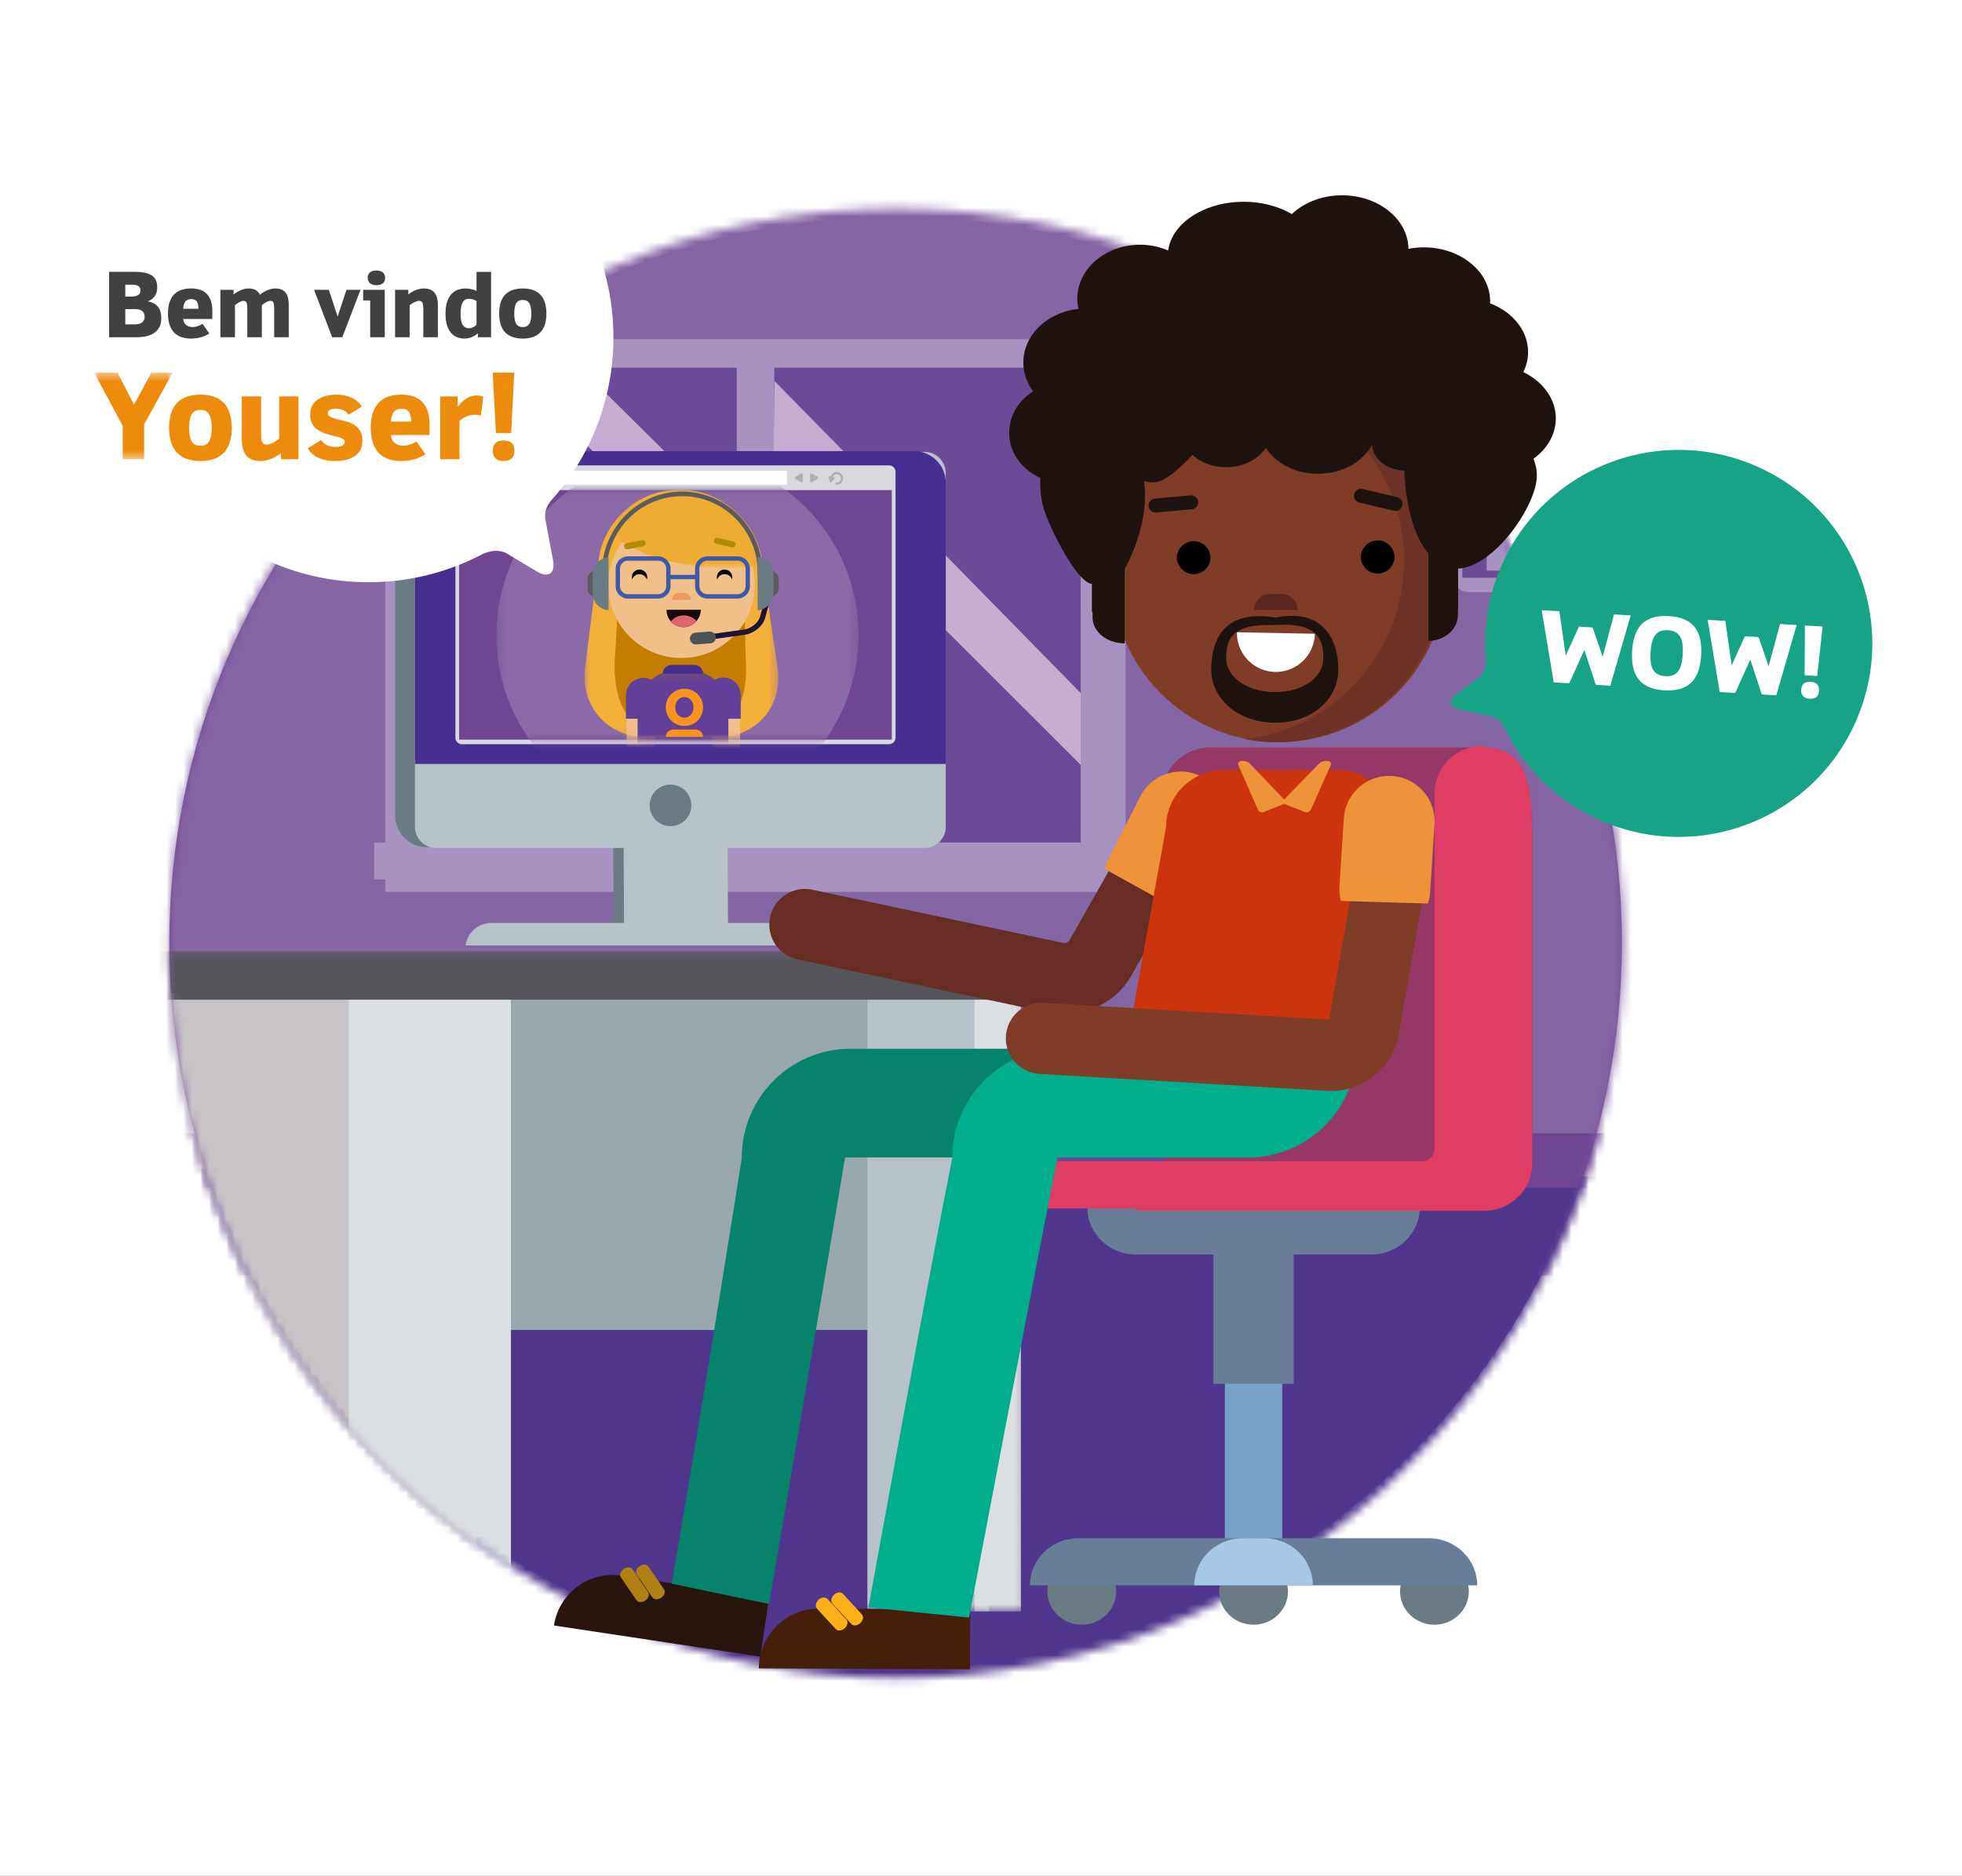 <svg width="229" height="219" viewBox="0 0 229 219" xmlns="http://www.w3.org/2000/svg" xmlns:xlink="http://www.w3.org/1999/xlink"><title>00AC26C3-4FF1-40B5-AAC4-55B9C145E4AF</title><defs><path id="b" d="M0 0h1440v3000H0z"/><filter x="-50%" y="-50%" width="200%" height="200%" filterUnits="objectBoundingBox" id="a"><feOffset in="SourceAlpha" result="shadowOffsetOuter1"/><feGaussianBlur stdDeviation="10" in="shadowOffsetOuter1" result="shadowBlurOuter1"/><feColorMatrix values="0 0 0 0 0 0 0 0 0 0 0 0 0 0 0 0 0 0 0.1 0" in="shadowBlurOuter1"/></filter><path d="M.85 86.39c0 47.379 37.988 85.788 84.85 85.788 46.865 0 84.853-38.409 84.853-85.789C170.553 39.01 132.565.601 85.7.601 38.838.6.85 39.01.85 86.389z" id="c"/><path id="e" d="M.316 29.198h42.276V.07H.316V29.2z"/><path id="g" d="M22.672.07H.042v28.848h22.63V.069z"/><path id="i" d="M18.18.07H.288v9.065h17.894V.069z"/><path id="k" d="M.801 4.577h4.894V.615H.8v3.962z"/><path id="m" d="M.776 5.456h4.891V.612H.777v4.844z"/><path id="o" d="M.565 8.094h13.403V.124H.565v7.97z"/><path d="M.85.249c.164 34.196 20.326 63.635 49.323 77.083h50.617V.25H.85z" id="q"/><path id="s" d="M0 .424V10.53h9.163V.424H0z"/></defs><g fill="none" fill-rule="evenodd"><g transform="translate(-286 -2014)"><use fill="#000" filter="url(#a)" xlink:href="#b"/><use fill="#FFF" xlink:href="#b"/></g><path d="M189.305 110.07c0 46.803-37.951 84.746-84.77 84.746-46.818 0-84.77-37.943-84.77-84.746 0-46.804 37.952-84.746 84.77-84.746 46.819 0 84.77 37.942 84.77 84.746" fill="#704693"/><g transform="translate(18.916 23.735)"><mask id="d" fill="#fff"><use xlink:href="#c"/></mask><path fill="#8566A5" mask="url(#d)" d="M-1.564 125.155H230.12v-140.36H-1.564z"/><path fill="#A892C1" mask="url(#d)" d="M26.066 80.386h86.396V15.86H26.066z"/><path fill="#6A4C96" mask="url(#d)" d="M31.305 76.611h75.919V19.19H31.305z"/><path fill="#C4ADD1" mask="url(#d)" d="M67.667 46.292v-8.391L48.976 19.365h-8.3z"/><path fill="#A892C1" mask="url(#d)" d="M24.754 78.93h89.025v-4.307H24.754z"/><path fill="#A892C1" mask="url(#d)" d="M67.074 80.096h4.38V18.448h-4.38z"/><path fill="#C4ADD1" mask="url(#d)" d="M107.224 65.568v-8.39L71.49 20.753l-.122 9.002z"/><path fill="#50368C" mask="url(#d)" d="M-1.564 112.689l231.721 1.291v73.318l-231.72-1.292z"/><path fill="#704693" mask="url(#d)" d="M-1.564 114.927H230.12v-6.358H-1.564z"/><path d="M32.007 40.49c-.342.343-.55.82-.55 1.345h8.518c0-1.051-.845-1.903-1.887-1.903H33.34c-.52 0-.99.212-1.332.557" fill="#C4ADD1" mask="url(#d)"/><path d="M37.091 40.49c-.339.343-.55.82-.55 1.345h8.518c0-1.051-.843-1.903-1.884-1.903h-4.75c-.522 0-.993.212-1.334.557M34.07 38.585c-.342.345-.55.82-.55 1.346h8.518c0-1.05-.847-1.904-1.885-1.904H35.4c-.518 0-.99.213-1.33.558" fill="#C4ADD1" mask="url(#d)"/><path d="M45.334 41.162a.944.944 0 0 0-.275.673h1.883a.947.947 0 0 0-.942-.952.928.928 0 0 0-.666.28M38.699 39.258a.955.955 0 0 0-.275.673h1.883a.948.948 0 0 0-.942-.953.93.93 0 0 0-.666.28M37.099 50.562a3.584 3.584 0 0 0-1.035 2.526h15.98c0-1.973-1.582-3.572-3.534-3.572h-8.913c-.977 0-1.859.4-2.498 1.046" fill="#C4ADD1" mask="url(#d)"/><path d="M46.637 50.562a3.576 3.576 0 0 0-1.034 2.526h15.98c0-1.973-1.583-3.572-3.532-3.572h-8.914c-.977 0-1.86.4-2.5 1.046" fill="#C4ADD1" mask="url(#d)"/><path d="M40.968 46.99a3.575 3.575 0 0 0-1.034 2.526h15.979c0-1.974-1.583-3.572-3.533-3.572h-8.914c-.976 0-1.86.4-2.498 1.046M62.1 51.826c-.32.322-.517.77-.517 1.262h3.533c0-.986-.79-1.786-1.764-1.786-.49 0-.93.2-1.252.524" fill="#C4ADD1" mask="url(#d)"/><path d="M49.653 48.253c-.319.324-.516.77-.516 1.263h3.532c0-.987-.79-1.786-1.765-1.786-.488 0-.93.2-1.25.523" fill="#C4ADD1" mask="url(#d)"/><path d="M186.12 43.264c0 1.171-.947 2.128-2.105 2.128h-31.432c-1.157 0-2.106-.957-2.106-2.128V34.97c0-1.17.949-2.128 2.106-2.128h31.432c1.158 0 2.106.957 2.106 2.128v8.293z" fill="#A892C1" mask="url(#d)"/><path fill="#6A4C96" mask="url(#d)" d="M151.764 43.715h32.706v-9.382h-32.706z"/><path fill="#4F387B" mask="url(#d)" d="M174.474 38.486h-3.55l1.585 4.401h3.551z"/><path fill="#8566A5" mask="url(#d)" d="M173.547 42.887h-5.32l2.373-6.599h5.327z"/><path fill="#A892C1" mask="url(#d)" d="M173.026 41.72h-3.44l1.538-4.263h3.44z"/><path d="M181.637 40.141c0 1.27-1.015 2.297-2.272 2.297-1.252 0-2.271-1.028-2.271-2.297 0-1.268 1.02-2.297 2.27-2.297 1.258 0 2.273 1.03 2.273 2.297" fill="#4F387B" mask="url(#d)"/><path fill="#A892C1" mask="url(#d)" d="M154.601 42.887h10.297v-3.159H154.6zM154.601 39.728h10.297v-3.16H154.6z"/><path d="M163.832 41.307c0 .386-.31.7-.692.7a.696.696 0 0 1-.692-.7c0-.385.31-.696.692-.696.381 0 .692.311.692.696M163.832 37.98c0 .385-.31.698-.692.698a.696.696 0 0 1-.692-.699c0-.386.31-.697.692-.697.381 0 .692.311.692.697" fill="#6A4C96" mask="url(#d)"/><path d="M202.29 60.584c0 1.112-.732 2.023-1.628 2.023h-24.261c-.893 0-1.624-.91-1.624-2.023v-7.878c0-1.111.73-2.021 1.624-2.021h24.261c.896 0 1.627.91 1.627 2.021v7.878z" fill="#A892C1" mask="url(#d)"/><path fill="#6A4C96" mask="url(#d)" d="M176.371 61.053h24.491v-8.757h-24.491z"/><path fill="#A892C1" mask="url(#d)" d="M189.066 59.96l-1.979-.84 2.334-5.613 1.977.842z"/><path fill="#4F387B" mask="url(#d)" d="M185.804 59.96l-1.98-.84 2.334-5.613 1.977.842zM192.46 59.96l-1.977-.84 2.329-5.613 1.98.842z"/><path fill="#A892C1" mask="url(#d)" d="M195.855 59.96l-1.98-.84 2.332-5.613 1.977.842z"/></g><path fill="#6B7B84" d="M83.756 108.154H71.621L71.546 94.4h12.135z"/><path fill="#B7C2C8" d="M84.974 108.154H72.837L72.762 94.4h12.136z"/><path d="M102.717 98.898H49.718c-1.975 0-3.589-1.662-3.589-3.694V56.45c0-2.031 1.614-3.693 3.59-3.693h52.998c1.974 0 3.589 1.662 3.589 3.693v38.754c0 2.032-1.615 3.694-3.589 3.694" fill="#6B7B84"/><path d="M107.92 98.997H50.894a2.47 2.47 0 0 1-2.464-2.464V55.225a2.476 2.476 0 0 1 2.468-2.468h57.02a2.476 2.476 0 0 1 2.468 2.468v41.304a2.475 2.475 0 0 1-2.468 2.468" fill="#B7C2C8"/><path d="M106.694 52.665H52.128a3.711 3.711 0 0 0-3.697 3.704v32.82h61.957V56.37c0-2.037-1.663-3.704-3.694-3.704" fill="#472F92"/><path d="M54.389 110.374h53.828a3.044 3.044 0 0 0-3.014-2.62H57.346a3.04 3.04 0 0 0-3.01 2.622l.053-.002" fill="#B7C2C8"/><path d="M80.683 93.954a2.426 2.426 0 1 1-4.85 0 2.426 2.426 0 0 1 4.85 0" fill="#6B7B84"/><path d="M104.526 86.13a.75.75 0 0 1-.748.747H53.902a.75.75 0 0 1-.749-.748V55.08a.75.75 0 0 1 .749-.747h49.876a.75.75 0 0 1 .748.747v31.05z" fill="#D7D9DD"/><path fill="#704693" d="M53.591 86.348h50.497V57.22H53.59z"/><path fill="#FFF" d="M59.74 56.59h32.115v-1.632H59.739z"/><path d="M54.988 55.743a.518.518 0 1 1-1.036-.002.518.518 0 0 1 1.036.002" fill="#E3462E"/><path d="M56.635 55.743a.518.518 0 1 1-1.036-.002.518.518 0 0 1 1.036.002" fill="#F6B63E"/><path d="M58.328 55.743a.518.518 0 1 1-1.036-.002.518.518 0 0 1 1.036.002" fill="#97BE13"/><path d="M93.714 55.472v.635c0 .173-.124.245-.275.158-.151-.088-.398-.23-.55-.316-.15-.09-.15-.232 0-.318l.55-.318c.151-.088.275-.018.275.16M94.544 56.107v-.635c0-.177.124-.247.275-.159l.55.317c.15.087.15.23 0 .318l-.55.317c-.151.087-.275.015-.275-.158M97.656 55.108c-.33 0-.59.223-.684.52-.04-.009-.083-.017-.117-.026-.125-.027-.196.049-.158.171.04.122.102.322.14.443.039.124.14.146.227.052l.314-.344c.088-.094.056-.192-.068-.22a3.045 3.045 0 0 0-.085-.02c.071-.187.219-.335.43-.335a.5.5 0 1 1 0 1c-.039 0-.076-.016-.113-.024l-.058.23c.058.013.112.034.172.034a.74.74 0 0 0 0-1.481" fill="#AFAEB4"/><g transform="translate(57.618 57.15)"><mask id="f" fill="#fff"><use xlink:href="#e"/></mask><path d="M42.592 17.008c0 11.672-9.464 21.133-21.138 21.133C9.78 38.141.316 28.681.316 17.008c0-11.67 9.464-21.131 21.138-21.131 11.674 0 21.138 9.461 21.138 21.131" fill="#8B6AA7" mask="url(#f)"/></g><g transform="translate(68.173 57.15)"><mask id="h" fill="#fff"><use xlink:href="#g"/></mask><path d="M22.585 20.847c.655 4.439-2.483 8.07-6.973 8.07H7.237c-4.487 0-7.695-3.642-7.131-8.09l1.61-12.692c.567-4.45 4.699-8.09 9.186-8.09h.464c4.486 0 8.692 3.63 9.342 8.068l1.877 12.734z" fill="#F3B039" mask="url(#h)"/></g><path d="M87.037 77.052c.32 4.146-1.099 8.135-4.866 8.135h-5.346c-4.147 0-5.264-4.306-5.065-8.227l.839-13.784c.473-3.737 2.781-3.668 6.55-3.668h.388c3.767 0 6.71 2.812 7.26 6.538l.24 11.006z" fill="#C57D00"/><path d="M88.088 68.285c0 4.712-3.831 8.533-8.553 8.533-4.723 0-8.553-3.821-8.553-8.533 0-4.713 3.83-8.535 8.553-8.535 4.722 0 8.553 3.822 8.553 8.535" fill="#F1BF89"/><path d="M78.422 70.039c0-.45.365-.815.816-.815h.601c.452 0 .815.365.815.815h-2.232z" fill="#EF9959"/><g transform="translate(70.812 57.15)"><mask id="j" fill="#fff"><use xlink:href="#i"/></mask><path d="M14.07 9.135c1.426 0 2.805-.094 4.11-.27l-.111-.752C17.419 3.675 13.213.044 8.728.044h-.465C5.012.044 1.944 1.96.287 4.708 2.415 7.296 7.784 9.135 14.07 9.135" fill="#EFAC32" mask="url(#j)"/></g><path d="M73.194 63.77l1.8-.35M73.112 64.121a.36.36 0 0 1 .013-.704l1.801-.349a.358.358 0 1 1 .135.705l-1.798.35a.38.38 0 0 1-.151-.002M83.698 63.147l1.79.397M83.573 63.482a.36.36 0 0 1-.226-.416.36.36 0 0 1 .43-.27l1.789.398a.358.358 0 0 1 .271.429.357.357 0 0 1-.426.272l-1.794-.398-.044-.015" fill="#AE8D05"/><path d="M74.64 67.03c.4 0 .744.265.855.63a.895.895 0 0 0-.856-1.162.897.897 0 0 0-.857 1.163.894.894 0 0 1 .857-.631M84.57 67.03c.403 0 .744.265.856.63a.898.898 0 1 0-1.713 0 .896.896 0 0 1 .857-.63" fill="#010001"/><path d="M79.758 73.218c1.102.019 2.023-.933 2.044-2.033H77.8a1.999 1.999 0 0 0 1.958 2.033" fill="#1A090B"/><path d="M79.802 73.215c.652-.012 1.159-.28 1.506-.7-.328-.417-.965-.704-1.61-.666-.613.037-1.13.332-1.422.75.381.4.93.627 1.526.616" fill="#DC666D"/><path d="M76.817 69.374h-3.513a.942.942 0 0 1-.94-.94v-2.037c0-.518.421-.94.94-.94h3.513c.521 0 .943.422.943.94v2.036c0 .52-.422.941-.943.941m9.269 0H82.57a.943.943 0 0 1-.941-.94v-2.037c0-.518.424-.94.94-.94h3.516c.516 0 .939.422.939.94v2.036c0 .52-.423.941-.94.941m0-4.421h-3.514c-.797 0-1.445.647-1.445 1.444v.718h-2.862v-.718c0-.797-.648-1.444-1.447-1.444h-3.513c-.796 0-1.443.647-1.443 1.444v2.036c0 .797.647 1.445 1.443 1.445h3.513c.8 0 1.447-.648 1.447-1.445v-.814h2.862v.814c0 .797.648 1.445 1.445 1.445h3.515c.794 0 1.445-.648 1.445-1.445v-2.036c0-.797-.651-1.444-1.445-1.444" fill="#3D5AA9"/><g transform="translate(70.812 81.772)"><mask id="l" fill="#fff"><use xlink:href="#k"/></mask><path d="M2.489 18.987a1.686 1.686 0 0 1-1.662-1.98l1.498-8.439V2.3a1.686 1.686 0 0 1 3.37 0v6.567l-1.551 8.732a1.685 1.685 0 0 1-1.655 1.388" fill="#F1BF89" mask="url(#l)"/></g><g transform="translate(82.246 80.892)"><mask id="n" fill="#fff"><use xlink:href="#m"/></mask><path d="M3.982 19.867a1.686 1.686 0 0 1-1.658-1.389L.776 9.746v-7.45a1.682 1.682 0 1 1 3.366 0v7.151l1.498 8.44a1.684 1.684 0 0 1-1.658 1.98" fill="#F1BF89" mask="url(#n)"/></g><path d="M77.149 83.91v-2.767a2.046 2.046 0 0 0-4.091 0v2.767h4.09zM86.458 83.91v-2.767a2.046 2.046 0 1 0-4.093 0v2.767h4.093z" fill="#623F99"/><g transform="translate(72.57 78.254)"><mask id="p" fill="#fff"><use xlink:href="#o"/></mask><path d="M12.442 13.509V5.13c0-2.7-1.703-4.899-3.834-5.004V.123H5.672V.13C3.548.239 1.848 2.436 1.848 5.13v9.028C1.043 16.477.565 19.336.565 22.425c0 2.217.245 4.314.682 6.177h12.039c.437-1.863.682-3.96.682-6.177 0-3.386-.572-6.491-1.526-8.916" fill="#623F99" mask="url(#p)"/></g><path d="M82.068 78.663c0-.576-.466-1.042-1.044-1.042h-2.627c-.577 0-1.044.466-1.044 1.042h4.715z" fill="#472F92"/><path d="M82.06 82.587c0 1.24-.98 2.162-2.18 2.162-1.197 0-2.167-.923-2.167-2.162a2.15 2.15 0 0 1 2.168-2.176c1.2 0 2.178.939 2.178 2.176m-1.114.009c0-.714-.478-1.214-1.064-1.214-.585 0-1.065.5-1.065 1.214 0 .7.48 1.182 1.065 1.182.586 0 1.064-.482 1.064-1.182M82.056 86.019c0-.534-.429-.847-.96-.847h-2.42c-.532 0-.962.313-.962.847h4.342z" fill="#F8941D"/><path d="M81.984 74.789l-.083-.606 4.926-.679c.822-.112 1.685-.803 1.883-1.504.23-.82.503-1.865.606-2.332l.19-.858.598.132-.191.858a58.736 58.736 0 0 1-.615 2.365c-.267.942-1.314 1.796-2.389 1.945l-4.925.679z" fill="#1F1338"/><path d="M83.541 74.373a.686.686 0 0 1-.635.736l-1.673.124a.687.687 0 0 1-.103-1.368l1.675-.127a.69.69 0 0 1 .736.635" fill="#48535A"/><path d="M70.813 67.312c-.006-.153-.022-.302-.022-.458 0-4.931 3.95-8.929 8.822-8.929 4.874 0 8.824 3.998 8.824 8.93 0 .155-.017.304-.022.457h.528c.007-.153.023-.302.023-.458 0-5.227-4.188-9.462-9.353-9.462-5.163 0-9.35 4.235-9.35 9.462 0 .156.015.305.024.458h.526zM69.498 66.616v3.073a.987.987 0 0 1-.919-.982v-1.113c0-.52.407-.943.92-.978" fill="#5C5B5F"/><path d="M71.033 65.062v6.18a1.982 1.982 0 0 1-1.846-1.972v-2.237a1.98 1.98 0 0 1 1.846-1.97" fill="#6B7B84"/><path d="M89.963 69.689v-3.073a.983.983 0 0 1 .917.978v1.113a.985.985 0 0 1-.917.982" fill="#5C5B5F"/><path d="M88.428 71.242v-6.18a1.98 1.98 0 0 1 1.846 1.97v2.238a1.983 1.983 0 0 1-1.846 1.972" fill="#6B7B84"/><g transform="translate(18.916 110.79)"><mask id="r" fill="#fff"><use xlink:href="#q"/></mask><path fill="#C8C3C6" mask="url(#r)" d="M-1.891 77.332h38.55V5.18H-1.89z"/><path fill="#98A8AD" mask="url(#r)" d="M26.517 44.483h70.006V5.18H26.517z"/><path fill="#B7C2C8" mask="url(#r)" d="M82.322 77.332h14.201V5.18H82.322z"/><path fill="#DBDFE2" mask="url(#r)" d="M94.836 77.332h5.408V5.18h-5.408zM21.785 77.332h18.934V5.18H21.785z"/><path fill="#55545B" mask="url(#r)" d="M-5.857 5.92H100.79V.25H-5.857z"/></g><g><path fill="#789FC6" d="M142.966 179.95h6.697v-25.53h-6.697z"/><path d="M178.829 96.861c-.191-2.867.382-9.612-5.65-9.612H141.31c-3.13 0-5.666 2.46-5.666 5.495l.246 43.118h-7.72c0 3.035 2.535 5.497 5.666 5.497h39.341c2.922 0 5.328-2.148 5.635-4.904h.035V85.997l-.018 10.864z" fill="#973765"/><path fill="#687E98" d="M141.63 161.553H151V143.38h-9.37z"/><path d="M126.912 140.962c0 3.036 2.538 5.498 5.663 5.498h27.476c3.128 0 5.666-2.462 5.666-5.498h-38.805z" fill="#687E98"/><path d="M130.278 185.786c0 2.15-1.797 3.895-4.016 3.895-2.215 0-4.017-1.744-4.017-3.895 0-2.15 1.802-3.893 4.017-3.893 2.22 0 4.016 1.744 4.016 3.893M150.33 185.786c0 2.15-1.799 3.895-4.015 3.895-2.22 0-4.015-1.744-4.015-3.895 0-2.15 1.794-3.893 4.015-3.893 2.216 0 4.016 1.744 4.016 3.893M171.44 185.786c0 2.15-1.798 3.895-4.018 3.895-2.213 0-4.014-1.744-4.014-3.895 0-2.15 1.8-3.893 4.014-3.893 2.22 0 4.019 1.744 4.019 3.893" fill="#6B7B84"/><path d="M172.417 185.079c0-3.036-2.538-5.498-5.668-5.498h-40.872c-3.128 0-5.667 2.462-5.667 5.498h52.207z" fill="#687E98"/><path d="M153.23 185.079c0-3.036-2.538-5.498-5.667-5.498h-2.5c-3.13 0-5.666 2.462-5.666 5.498h13.834z" fill="#A6C8E7"/><path d="M178.829 96.861c-.191-2.867.382-9.612-5.65-9.612h-.065v-.19c-3.13 0-5.668 2.46-5.668 5.494v41.468s.005 1.624-1.627 1.562c-1.255-.02-45.991 0-45.991 0-3.131 0-5.668 2.46-5.668 5.497h17.895c.559.18 1.16.28 1.781.28h39.341c2.922 0 5.328-2.149 5.635-4.905h.035V85.997l-.018 10.864z" fill="#DF3D64"/><path d="M124.207 118.424a7.99 7.99 0 0 1-1.655-.17l-29.375-6.23a4.158 4.158 0 1 1 1.726-8.133l29.332 6.22c.154-.005.43-.13.538-.24l9.208-16.235a4.156 4.156 0 0 1 5.666-1.566 4.155 4.155 0 0 1 1.565 5.667l-9.226 16.271c-1.53 2.693-4.676 4.416-7.779 4.416" fill="#682D24"/><path d="M137.84 106.386a5.26 5.26 0 0 0 1.005-1.365l3.665-7.164a5.3 5.3 0 1 0-9.436-4.827l-3.667 7.165a5.29 5.29 0 0 0-.45 1.26l8.882 4.931z" fill="#EF933B"/><path d="M162.801 96.535c0-3.647-3.03-6.633-6.734-6.633h-13.229c-3.704 0-6.737 2.986-6.737 6.633l-4.69 26.065h26.636l4.754-26.065z" fill="#CC340D"/><path d="M145.033 88.835c.274-.025.652.117.841.315l4.016 4.198c.19.2.137.444-.118.546l-2.283.913a.521.521 0 0 1-.663-.271l-2.274-5.182c-.11-.252.024-.478.297-.503l.184-.016z" fill="#EF933B"/><path d="M168.728 67.215c0 10.731-8.719 19.43-19.472 19.43-10.754 0-19.47-8.699-19.47-19.43 0-10.729 8.716-19.427 19.47-19.427 10.753 0 19.472 8.698 19.472 19.427" fill="#7F3D28"/><path d="M146.375 71.21c0-1.026.831-1.858 1.858-1.858h1.371c1.026 0 1.858.832 1.858 1.857h-5.087z" fill="#5B281F"/><path d="M163.879 65.446c0-6.592-3.047-12.471-7.81-16.32 7.243 2.834 12.368 9.862 12.368 18.089 0 10.731-8.717 19.43-19.47 19.43-1.259 0-2.487-.125-3.678-.351 10.465-1.213 18.59-10.08 18.59-20.848" fill="#6D3327"/><path d="M141.283 65.058a1.964 1.964 0 0 0-3.924 0 1.962 1.962 0 1 0 3.924 0" fill="#000"/><path d="M134.876 59.016l4.16-.37M134.611 59.788a.817.817 0 0 1 .19-1.586l4.163-.37a.816.816 0 1 1 .144 1.628l-4.16.37a.787.787 0 0 1-.337-.042" fill="#1F130F"/><path d="M162.765 65.058a1.965 1.965 0 0 0-3.93 0 1.966 1.966 0 0 0 3.93 0" fill="#000"/><path d="M158.83 57.871l4.062.966M158.535 58.635a.819.819 0 0 1 .483-1.558l4.062.965a.815.815 0 0 1 .606.984.815.815 0 0 1-.982.606l-4.063-.965a1.143 1.143 0 0 1-.106-.032" fill="#1F130F"/><path d="M148.833 78.443a4.543 4.543 0 0 0 4.629-4.456l-9.086-.17a4.545 4.545 0 0 0 4.457 4.626" fill="#FFF"/><path d="M181.588 48.852c0-2.304-1.522-4.312-3.789-5.413a5.275 5.275 0 0 0 .554-2.334c0-2.519-1.818-4.684-4.44-5.696.001-.076.014-.152.014-.228 0-3.483-3.47-6.305-7.747-6.305-.618 0-1.215.065-1.79.176-.037-3.458-3.49-6.252-7.746-6.252-2.347 0-4.445.853-5.867 2.195-1.529-.897-3.489-1.436-5.626-1.436-4.596 0-8.372 2.495-8.807 5.687a8.27 8.27 0 0 0-3.28-.673c-4.042 0-7.322 2.822-7.322 6.304 0 .407.05.803.136 1.19-3.625.376-6.435 3.03-6.435 6.253 0 1.243.423 2.399 1.145 3.376-1.686 1.053-2.796 2.823-2.796 4.827 0 2.327 1.493 4.33 3.652 5.272-.086.368.015 2.429.274 3.19.37 1.78 3.808 8.956 5.724 9.188v3.232l3.406 1.828v-6.196c.629-.632 3.456-6.253 2.663-10.873 1.217.228 2.1.692 5.672-3.05.967.873 2.359 1.434 3.926 1.434 2.022 0 3.755-.926 4.644-2.272 1.12 1.796 3.42 3.032 6.082 3.032 2.857 0 5.299-1.418 6.31-3.426.056 1.665 1.71 3.001 3.773 3.058-.024.197.117 6.6 2.857 9.73v6.436h3.407V66.38c4.241-.19 9.194-7.408 9.194-10.843 0-.693-.141-1.356-.394-1.977 1.597-1.155 2.606-2.833 2.606-4.708" fill="#1F130F"/><path d="M113.244 187.873l-17.627-.08a7.017 7.017 0 0 0-7.05 6.987l24.644.11.033-7.017z" fill="#461F0B"/><path d="M99.354 189.591c.242.262.714.22 1.054-.092.339-.313.418-.778.175-1.042l-2.187-2.374c-.241-.262-.714-.222-1.053.091-.341.313-.419.78-.179 1.041l2.19 2.376zM97.548 190.184c.244.261.713.221 1.054-.092.337-.314.418-.78.176-1.042l-2.189-2.374c-.242-.262-.713-.222-1.05.09-.342.312-.421.78-.179 1.042l2.188 2.376z" fill="#FCAF17"/><path d="M89.768 186.545L72.55 183.95a6.936 6.936 0 0 0-7.895 5.821l24.082 3.632 1.031-6.857z" fill="#28160E"/><path d="M76.13 186.47c.197.291.665.32 1.042.061.377-.257.518-.702.321-.992l-1.8-2.636c-.2-.29-.667-.318-1.04-.061-.38.257-.524.702-.325.993l1.802 2.636zM74.279 186.792c.2.29.665.318 1.042.06.376-.257.52-.701.321-.993l-1.799-2.635c-.2-.29-.666-.318-1.044-.06-.375.257-.52.703-.322.992l1.802 2.636z" fill="#AE8112"/><path d="M166.737 74.816c1.895 0 3.43-1.358 3.43-3.034V64.13c0-1.676-1.535-3.033-3.43-3.033v13.72zM131.278 75.113c-2.076 0-3.76-1.359-3.76-3.034v-7.654c0-1.675 1.684-3.032 3.76-3.032v13.72zM148.843 80.798c-3.357 0-5.716-1.796-5.716-3.956 0-2.162.538-4.066 5.716-3.871 5.003-.33 5.612 1.71 5.612 3.87 0 2.161-2.259 3.957-5.612 3.957m.016-8.696c-6.068-1.011-7.484 2.678-7.484 6.066 0 3.389 3.089 6.201 7.484 6.201 4.393 0 7.347-2.812 7.347-6.2 0-3.389-1.687-7.213-7.347-6.067" fill="#1F130F"/><path d="M99.275 122.436c-7.01 0-12.695 5.683-12.695 12.693h59.075c7.013 0 12.697-5.682 12.697-12.693H99.275z" fill="#07826B"/><path d="M123.85 122.436c-7.013 0-12.698 5.683-12.698 12.693h34.503c7.013 0 12.697-5.682 12.697-12.693H123.85z" fill="#00AE8E"/><path d="M113.113 188.846l-11.747-1.188c.074-.413 6.524-36.056 9.787-52.529l12.795-2.662c-3.25 16.4-10.758 55.966-10.835 56.379" fill="#00AE8E"/><path d="M89.75 187.262l-11.35-2.374c4.627-26.851 7.772-47.216 8.315-50.539l12.197-.893c-.536 3.303-4.518 26.877-9.162 53.806" fill="#07826B"/><path d="M155.428 127.36c-.15 0-.3-.003-.451-.01l-33.661-1.98a4.16 4.16 0 0 1-3.908-4.395 4.162 4.162 0 0 1 4.396-3.905l33.32 1.96 2.975-17.044a4.157 4.157 0 0 1 8.192 1.429l-3.033 17.38c-.656 3.76-4.047 6.566-7.83 6.566" fill="#7F3D28"/><path d="M156.507 105.18a5.267 5.267 0 0 1-.167-1.688l.511-8.03a5.303 5.303 0 0 1 10.583.675l-.513 8.03a5.227 5.227 0 0 1-.26 1.314l-10.154-.301zM154.815 88.834a1.205 1.205 0 0 0-.853.316l-4.092 4.199c-.193.198-.14.442.117.543l2.334.916a.534.534 0 0 0 .674-.276l2.312-5.176c.114-.253-.02-.48-.295-.504l-.197-.018z" fill="#EF933B"/></g><path d="M216.757 83.879c-4.843 11.498-18.088 16.895-29.589 12.054a22.487 22.487 0 0 1-11.518-10.875c-.2-.412-.568-1.251-1.682-1.455l-3.611-.781c-1.176-.255-1.348-1.045-.377-1.759l2.395-1.76c1.057-.647 1.073-1.881 1.033-2.386a22.475 22.475 0 0 1 1.702-10.566c4.842-11.496 18.09-16.892 29.59-12.053 11.5 4.84 16.9 18.084 12.057 29.58" fill="#16A386"/><path fill="#FFF" d="M187.952 80.052l-1.694-.098-1.337-4.072-1.763 3.892-1.808-.104-1.406-8.426 2.06.12.744 5.185 1.54-3.389 1.601.093 1.169 3.42 1.33-4.94 1.945.112zM194.683 73.578c-1.363-.079-1.928.75-2.034 2.58-.106 1.819.36 2.706 1.722 2.785 1.373.08 1.926-.75 2.032-2.568.106-1.83-.359-2.718-1.72-2.797m-.407 7.012c-2.963-.171-3.932-1.88-3.777-4.557.156-2.7 1.315-4.274 4.279-4.103 2.964.172 3.933 1.87 3.776 4.57-.154 2.676-1.314 4.262-4.278 4.09M207.323 81.174l-1.694-.098-1.336-4.072-1.764 3.892-1.808-.105-1.406-8.426 2.06.12.743 5.185 1.54-3.389 1.602.094 1.168 3.419 1.331-4.939 1.946.112zM212.098 78.925l-1.465-.084.027-5.818 2.072.12-.634 5.782zm-.888 2.645c-.733-.042-1.007-.46-.973-1.043.038-.664.411-.963 1.087-.924.674.039 1.023.37.984 1.044-.041.71-.468.96-1.098.923zM43.01 10.815c15.787 0 28.587 12.795 28.587 28.579a28.455 28.455 0 0 1-7.03 18.764c-.383.439-1.182 1.277-.875 2.675l.864 4.594c.281 1.498-.558 2.085-1.87 1.304l-3.226-1.925c-1.273-.918-2.722-.33-3.29-.037a28.474 28.474 0 0 1-13.16 3.202c-15.788 0-28.586-12.794-28.586-28.577 0-15.784 12.798-28.579 28.586-28.579"/><path d="M15.8 36.093h-1.176v1.773h1.102c.724 0 1.154-.304 1.154-.87 0-.599-.378-.903-1.08-.903m-.42-2.854h-.756v1.385h.65c.977 0 1.113-.399 1.113-.692 0-.472-.262-.693-1.007-.693m.598 6.128h-3.243v-7.628h2.98c1.764 0 2.634.472 2.634 1.794 0 .965-.524 1.437-1.111 1.647 1.06.2 1.585.808 1.585 1.994 0 1.27-.84 2.193-2.845 2.193M22.357 34.918c-.608 0-.913.304-.976 1.133h1.785c0-.83-.305-1.133-.809-1.133zm-.976 2.318c.074.683.567.945 1.091.945.483 0 .956-.241 1.166-.377l.787 1.132c-.41.253-1.06.588-2.162.588-1.638 0-2.655-.913-2.655-2.907 0-1.7.681-2.938 2.696-2.938 1.764 0 2.477 1.019 2.477 2.613v.944h-3.4zM32.001 39.367v-3.243c0-.818-.105-.997-.43-.997-.284 0-.714.242-1.008.515v3.725h-1.7v-3.243c0-.818-.105-.997-.44-.997-.273 0-.747.263-.998.515v3.725h-1.7v-5.53h1.542v.546c.39-.336 1.092-.703 1.743-.703.777 0 1.134.336 1.323.734.472-.389 1.133-.734 1.805-.734 1.228 0 1.564.828 1.564 1.951v3.736h-1.7zM39.954 39.367h-1.187l-2.109-5.53h1.722l1.028 3.127 1.029-3.128h1.637zM43.94 33.292c-.608 0-1.018-.274-1.018-.861 0-.588.431-.85 1.019-.85.388 0 1.008.147 1.008.85 0 .577-.389.86-1.008.86zm-.734 6.075v-4.292h-.818v-1.238h2.519v5.53h-1.7zM49.408 39.367v-3.253c0-.808-.147-.987-.504-.987-.325 0-.787.263-1.09.515v3.725h-1.702v-5.53h1.543v.535c.535-.409 1.165-.692 1.816-.692 1.07 0 1.637.587 1.637 1.94v3.747h-1.7zM55.62 35.149a1.679 1.679 0 0 0-.903-.262c-.588 0-.955.461-.955 1.742 0 1.279.367 1.689.996 1.689.315 0 .672-.179.861-.42v-2.75zm.157 4.218v-.462a2.32 2.32 0 0 1-1.554.62c-1.459 0-2.225-1.103-2.225-2.875 0-2.005.872-2.97 2.351-2.97.525 0 .987.157 1.27.294v-2.235h1.7v7.628h-1.542zM61.023 35.023c-.577 0-.997.283-.997 1.594 0 1.27.41 1.564.997 1.564.577 0 .987-.304.987-1.564 0-1.3-.41-1.594-.987-1.594m0 4.501c-2.31 0-2.76-1.563-2.76-2.907 0-1.374.44-2.937 2.76-2.937 2.298 0 2.75 1.563 2.75 2.937 0 1.344-.462 2.907-2.75 2.907" fill="#434041"/><g transform="translate(11 43.08)"><mask id="t" fill="#fff"><use xlink:href="#s"/></mask><path fill="#ED8B0C" mask="url(#t)" d="M5.826 6.457v4.073H3.323V6.638L0 .424H2.71l1.933 3.74L6.66.423h2.503z"/></g><path d="M23.4 47.856c-.766 0-1.321.375-1.321 2.113 0 1.68.542 2.07 1.32 2.07.765 0 1.308-.402 1.308-2.07 0-1.725-.543-2.113-1.307-2.113m0 5.963c-3.06 0-3.658-2.071-3.658-3.85 0-1.821.584-3.892 3.658-3.892 3.045 0 3.643 2.07 3.643 3.892 0 1.779-.612 3.85-3.643 3.85M32.796 53.61v-.708c-.71.542-1.543.917-2.406.917-1.418 0-2.169-.778-2.169-2.572v-4.962h2.253v4.31c0 1.07.195 1.306.667 1.306.431 0 1.044-.348 1.446-.682v-4.934h2.253v7.325h-2.044zM39.105 53.819c-1.39 0-2.557-.418-3.184-1.487l1.572-.96c.362.57 1.001.806 1.612.806.543 0 1.14-.097 1.14-.583 0-.279-.305-.459-.805-.584-1.516-.375-3.24-.695-3.24-2.614 0-1.695 1.529-2.32 3.072-2.32 1.308 0 2.337.458 2.976 1.389l-1.57.946c-.28-.418-.78-.696-1.447-.696s-.974.209-.974.556c0 .347.46.515 1.724.82 1.099.264 2.323.723 2.323 2.322 0 1.807-1.516 2.405-3.199 2.405M46.917 47.716c-.806 0-1.21.403-1.293 1.502h2.364c0-1.099-.403-1.502-1.07-1.502zm-1.293 3.073c.098.903.751 1.251 1.446 1.251.64 0 1.266-.32 1.544-.501l1.042 1.502c-.542.333-1.404.778-2.864.778-2.169 0-3.518-1.21-3.518-3.85 0-2.253.904-3.892 3.574-3.892 2.336 0 3.281 1.348 3.281 3.46v1.252h-4.505zM56.133 48.509a2.922 2.922 0 0 0-.765-.084c-.71 0-1.349.348-1.738.737v4.449h-2.252v-7.326h2.043v1.223c.39-.529 1.14-1.335 2.17-1.335.264 0 .612.042.806.139l-.264 2.197zM58.773 53.819c-.89 0-1.252-.487-1.252-1.196 0-.805.431-1.195 1.252-1.195.82 0 1.265.376 1.265 1.195 0 .863-.501 1.196-1.265 1.196zm.89-3.267h-1.78l-.376-7.048h2.516l-.36 7.048z" fill="#ED8B0C"/></g></svg>